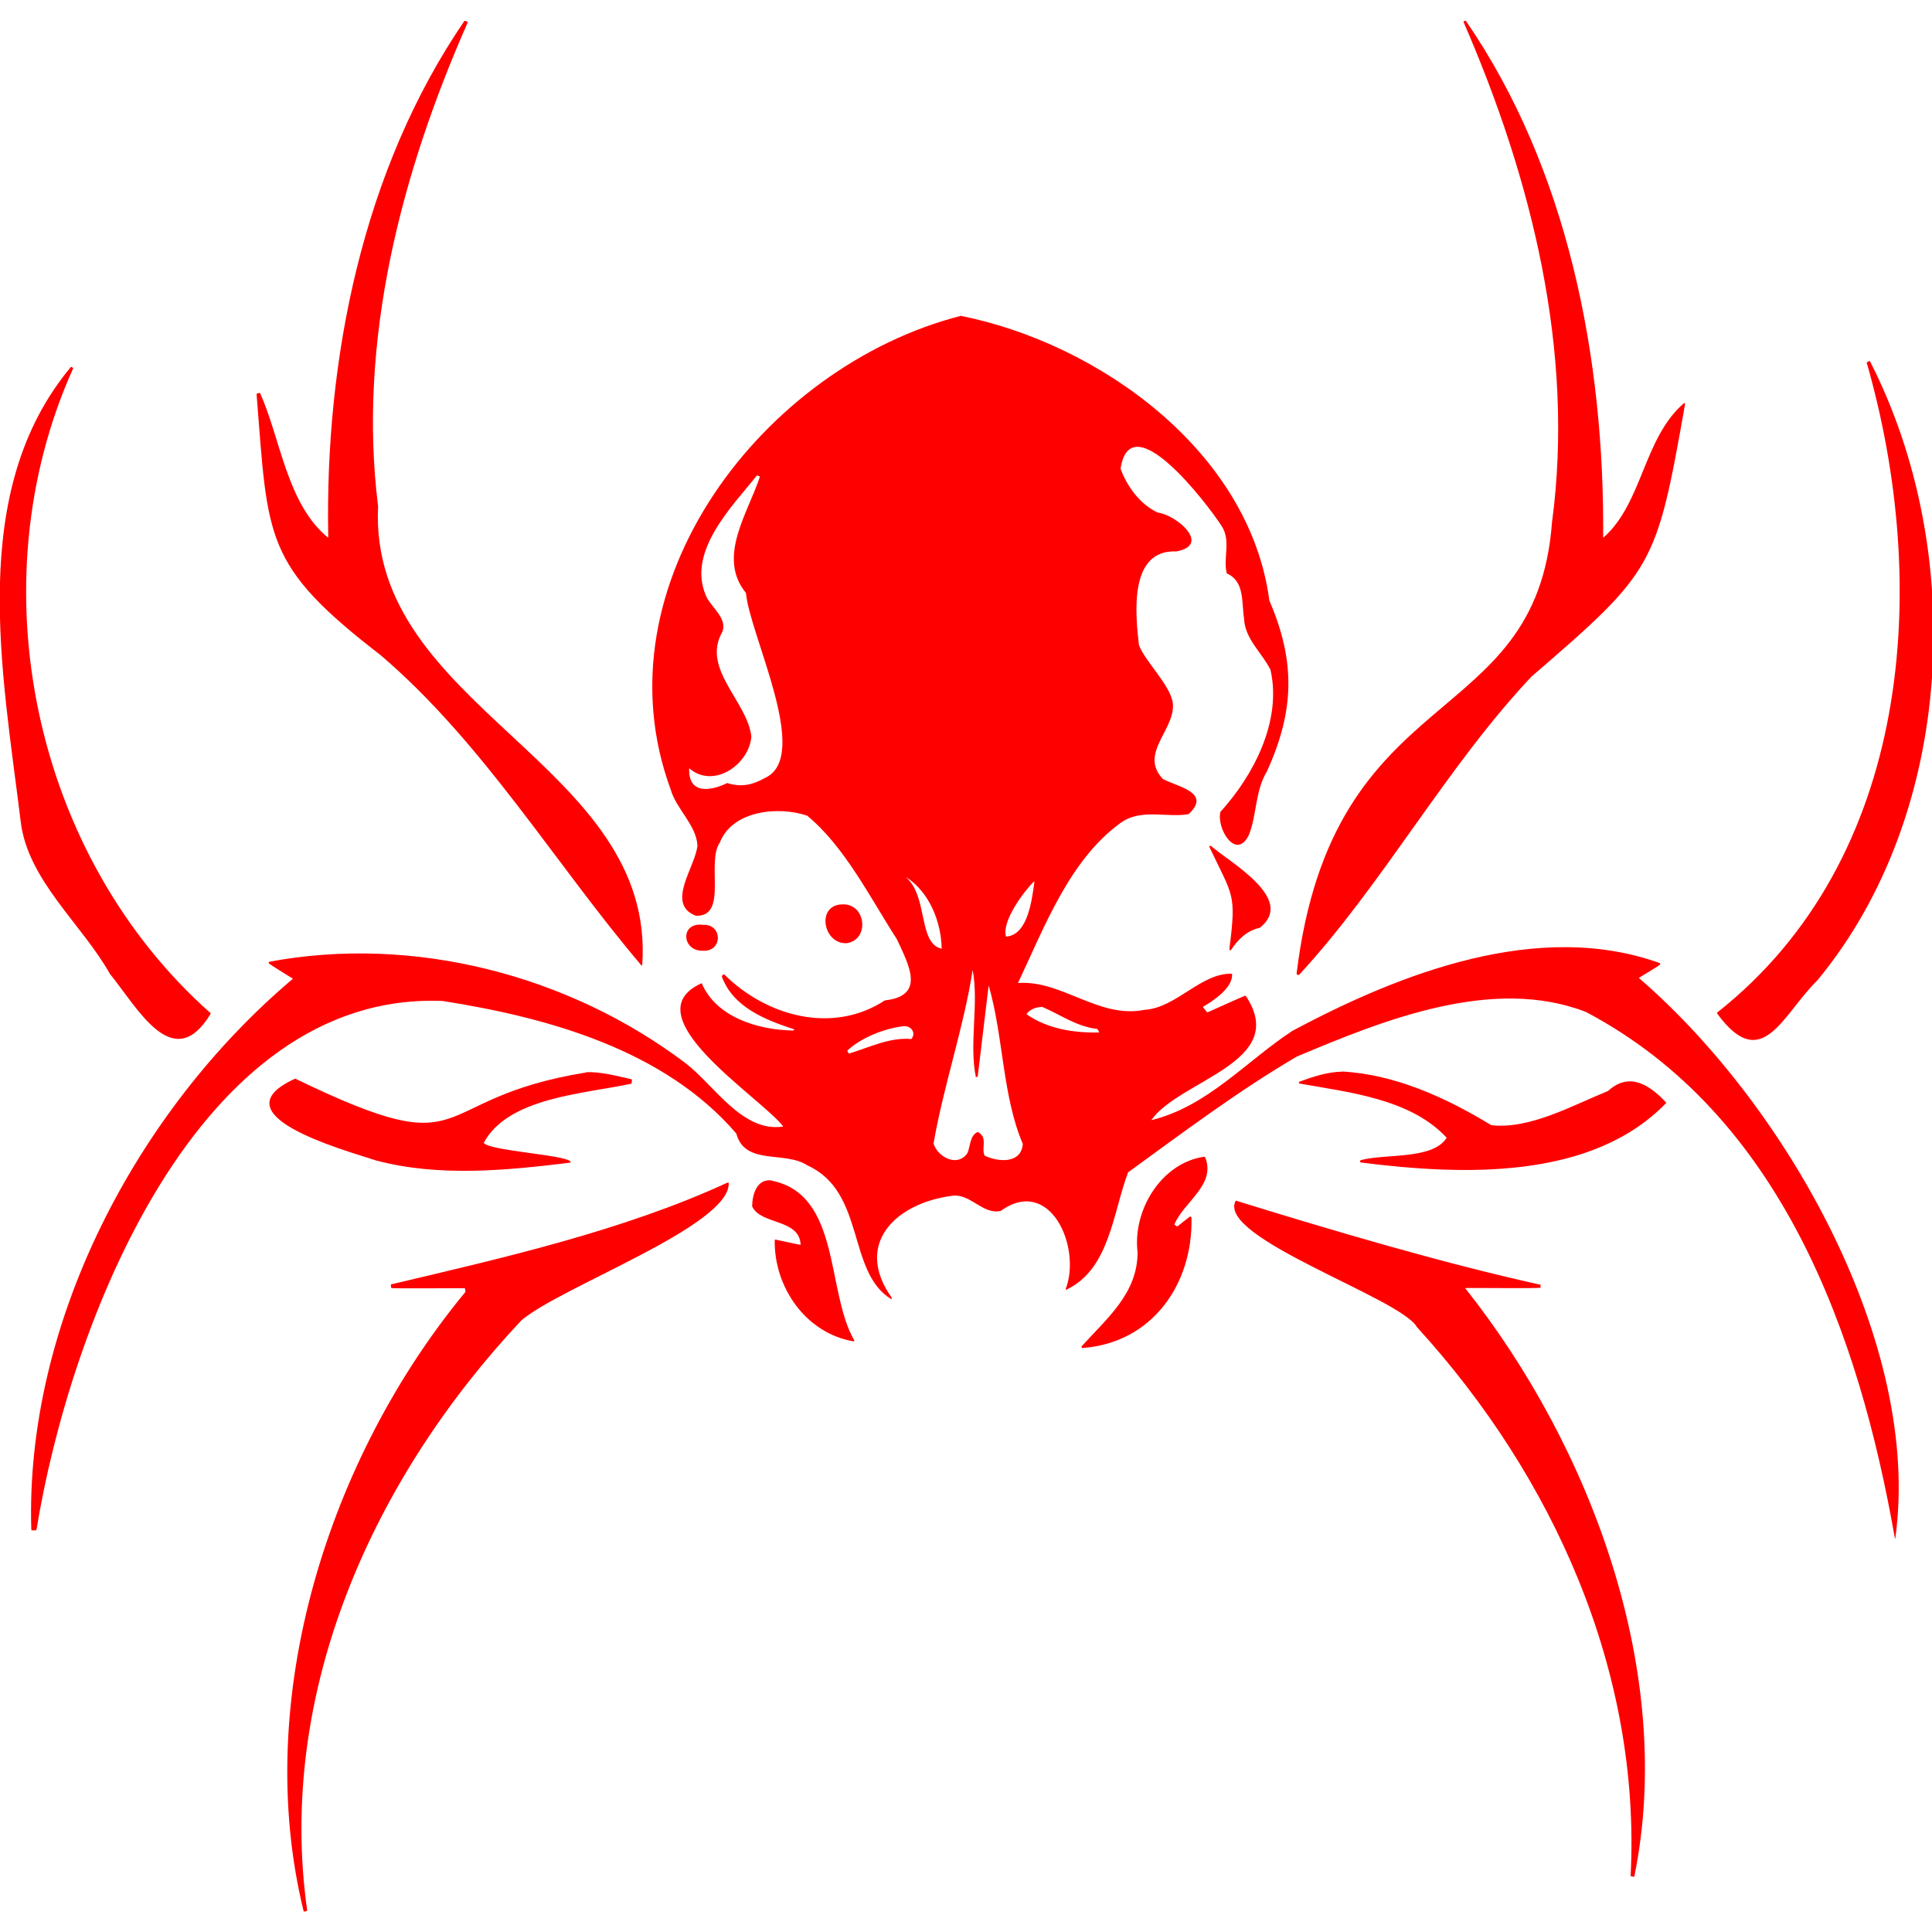 <?xml version="1.0" encoding="UTF-8"?>
<svg id="d" data-name="Ebene 2" xmlns="http://www.w3.org/2000/svg" viewBox="0 0 100 100">
  <defs>
    <style>
      .e {
        fill: red;
      }
    </style>
  </defs>
  <path class="e" d="M37.66,61.22h.06c.11,2.23-8.77,5.4-10.75,7.14-7.64,8.14-12.67,19.2-11.07,30.53l-.03.03s-.11.02-.12.02h-.03c-2.7-10.99,1.28-23.5,8.37-32.07v-.02s-.02-.15-.02-.15l-.02-.02c-.06-.01-3.74.02-3.79-.01l-.02-.04s-.02-.12,0-.15c5.79-1.37,12.02-2.78,17.42-5.27M63.95,62.14c5.09,1.57,10.61,3.21,15.79,4.36v.13s0,.02,0,.02c-.04.05-3.85,0-3.89.02v.02c6.51,8.21,10.89,19.93,8.74,30.45h-.03s-.14-.02-.16-.03c.55-10.61-4.02-20.71-11.06-28.42-.83-1.5-10.41-4.63-9.38-6.54M49.7,16.34h-.01c7.22,1.43,15,7.05,16.01,14.74,1.37,3.18,1.3,5.72-.13,8.86-.6.98-.52,2.24-.92,3.26-.66,1.39-1.7-.32-1.48-1.18,1.72-1.89,3.19-4.71,2.59-7.35-.43-.88-1.33-1.59-1.37-2.67-.13-.83.04-1.91-.89-2.32-.21-.77.23-1.68-.26-2.44-.74-1.15-4.72-6.38-5.24-2.98.34.93,1.01,1.84,1.92,2.27.98.12,2.79,1.68.97,2.01-2.45-.1-2.13,3.18-1.94,4.84.3.85,1.69,2.13,1.76,3.07.09,1.35-1.76,2.56-.52,3.87.74.4,2.55.7,1.33,1.82-1.13.2-2.48-.32-3.54.47-2.63,1.91-3.94,5.42-5.28,8.25v.02c2.27-.16,4.17,1.86,6.53,1.39,1.67-.1,2.92-1.92,4.54-1.87.07.7-.94,1.39-1.5,1.71v.02s.21.27.21.27h.02s1.9-.86,1.95-.86l.04.02c2.27,3.43-3.44,4.33-4.9,6.42h0c2.91-.71,4.89-3.04,7.3-4.62,5.59-2.99,12.74-5.77,19.02-3.51l.02.04v.02c0,.06-1.07.67-1.09.7v.02c7.67,6.62,14.65,19.02,13.26,29h-.02c-1.85-10.58-5.88-21.91-15.99-27.25-4.81-1.87-10.47.41-14.97,2.31-3.01,1.76-5.95,3.97-8.73,5.99-.79,2.08-.95,5.03-3.21,6.08l-.02-.02v-.02c.83-2.17-.81-5.88-3.37-4.04-.95.2-1.58-.95-2.55-.78-2.89.39-5.07,2.49-3.07,5.29l-.02.04h-.04c-2.28-1.42-1.3-5.54-4.32-6.91-1.16-.77-3.23.03-3.68-1.65-3.72-4.33-9.73-6-15.2-6.86-12.76-.52-19.31,16.86-21.02,27.36l-.03.04s-.18,0-.21,0l-.03-.03c-.33-10.69,5.44-21.68,13.53-28.51v-.02s-1.22-.75-1.24-.79v-.03s0-.02,0-.02l.03-.03c7.48-1.4,15.53.69,21.57,5.27,1.48,1.15,2.93,3.58,5.02,3.26v-.02c-1.22-1.54-7.91-5.74-4.21-7.4.73,1.73,2.86,2.42,4.74,2.45l.05-.04v-.02c-1.49-.49-3.17-1.14-3.75-2.74,0-.03.06-.09.09-.11h.03c2.17,2.16,5.6,3.13,8.32,1.35,2.12-.23,1.25-1.82.62-3.17-1.38-2.14-2.69-4.78-4.64-6.39-1.49-.51-3.88-.27-4.52,1.39-.72,1.02.44,3.85-1.24,3.79-1.6-.61,0-2.56.08-3.65-.07-1.06-1.11-1.89-1.39-2.9-3.9-10.6,4.84-21.9,15.02-24.5M62.34,59.88h0s.04.02.04.02c.57,1.43-1.1,2.3-1.59,3.47v.02s.13.09.13.09h.02s.63-.5.65-.51h.04s.03.03.04.04c.09,3.46-2.04,6.49-5.62,6.76h-.05s-.02-.04-.02-.04v-.04c1.3-1.44,2.91-2.75,2.9-4.88-.26-2.15,1.21-4.62,3.46-4.94M39.94,61.11h0c3.6.72,2.81,5.76,4.28,8.27v.03s-.03.02-.03.02c-2.47-.41-4.13-2.8-4.09-5.23l.02-.04h.02s1.24.27,1.28.27h.02c-.05-1.36-2.07-1.02-2.51-1.99.01-.62.24-1.44,1.02-1.34M30.34,55.5h0c.75-.04,1.61.2,2.34.36l.03.03s-.01.18-.03.2c-2.43.53-6.37.7-7.64,3.06.22.41,4.2.62,4.49.97v.04l-.02.02c-3.29.4-6.77.75-10.03-.11-1.82-.59-8.3-2.38-4.2-4.24,9.51,4.6,6.55,1.06,15.06-.32M69.44,55.46h0c2.76.14,5.42,1.36,7.75,2.78,2,.22,4.19-1.02,6.04-1.77,1.1-1.01,2.16-.32,3.02.61-3.88,4.03-10.6,3.75-15.82,3.09l-.03-.03v-.06l.03-.03c1.28-.35,3.73-.01,4.45-1.16-1.87-2.02-5.06-2.35-7.64-2.81,0-.01-.01-.04-.01-.05l.02-.04c.68-.25,1.47-.51,2.2-.52M50.35,50.17h0c-.46,3-1.51,6.01-2.03,9.02.22.71,1.24,1.24,1.75.5.16-.34.12-.93.54-1.1l.04.02c.49.3.12.83.32,1.21.7.33,1.89.43,1.97-.61-1.06-2.49-1-5.55-1.76-8.18h-.01l-.56,4.66-.02.04-.04.02h-.04c-.36-1.78.17-3.79-.17-5.57M46.74,53.12h0c-.96.11-2.19.6-2.88,1.26v.02l.07.13h.02c1.06-.32,2.1-.85,3.22-.75.28-.33-.04-.72-.43-.66M96.76,18.68h0s.03.02.03.02c5.03,9.82,4.42,23.4-2.72,32.04-1.81,1.76-2.86,4.91-5.19,1.72v-.02s0-.03,0-.03c10.09-7.96,11.05-22.1,7.74-33.64l.02-.03s.11-.05.12-.05M3.68,18.98h-.01s.08.04.1.05l.02.03c-5.04,11.17-2.07,25.25,7.11,33.38v.04c-1.94,3.19-3.77-.31-5.21-2.07-1.44-2.57-4.27-4.86-4.62-7.9-.94-7.69-2.8-17.08,2.62-23.54M53.93,52.12c-.29,0-.62.12-.79.36v.02c1.08.76,2.47.97,3.75.94v-.02s-.09-.16-.09-.16c-1.08-.12-1.94-.76-2.87-1.15M75.84,1.06h-.01s.03,0,.03,0c5.31,7.71,7.19,17.51,7.12,26.76h.02c2.03-1.8,2.06-5.14,4.16-6.95h.04s.02.04.02.04c-1.49,8.42-1.58,8.62-7.95,14.11-4.43,4.7-7.68,10.73-12.04,15.45-.02,0-.11-.03-.12-.06,1.86-15.39,12.39-12.39,13.22-23.36,1.19-8.88-1.06-17.82-4.58-25.92l.02-.03s.08-.02.09-.03M24.08,1.08h-.01s.12.04.12.04l.02.04c-3.44,7.79-5.71,16.49-4.64,25.05-.52,10.45,14.43,13.33,13.67,23.76h-.04c-4.47-5.26-8.18-11.52-13.5-16.06-6.08-4.69-5.82-6.03-6.42-13.51.01-.04.1-.05.14-.06h.04c1.07,2.39,1.39,5.74,3.51,7.48l.02-.02c-.18-9.23,1.78-19.02,7.05-26.72h.03M36.38,47.87h0c1.03-.06,1.04,1.4,0,1.34-1.1.03-1.19-1.49,0-1.34M62.66,43.77h0c.98.86,4.44,2.76,2.55,4.25-.7.16-1.14.62-1.5,1.16h-.05l-.03-.04c.37-2.94.2-2.69-1.04-5.32.01-.01.05-.04.07-.04M46.92,45.42h-.01c1.13,1,.61,3.39,1.81,3.68h.02c-.02-1.36-.62-2.9-1.81-3.68M43.64,46.81h0c1.19-.02,1.38,1.84.18,2.01-1.24.05-1.59-2.03-.18-2.01M53.52,45.62h0c-.55.55-1.68,2.07-1.45,2.86,1.14-.08,1.34-1.91,1.47-2.83l-.02-.02M39.21,24.6h0s-.02,0-.02,0c-1.31,1.62-3.59,3.91-2.68,6.16.22.64,1.18,1.21.87,1.96-1.08,1.91,1.31,3.58,1.51,5.41-.12,1.45-1.95,2.71-3.2,1.65h-.02c-.04,1.34,1.09,1.18,1.97.75.74.23,1.3.1,1.97-.27,2.4-1.12-.8-7.36-1-9.57-1.51-1.85.1-4.12.72-6.01v-.02s-.12-.04-.12-.04"/>
</svg>